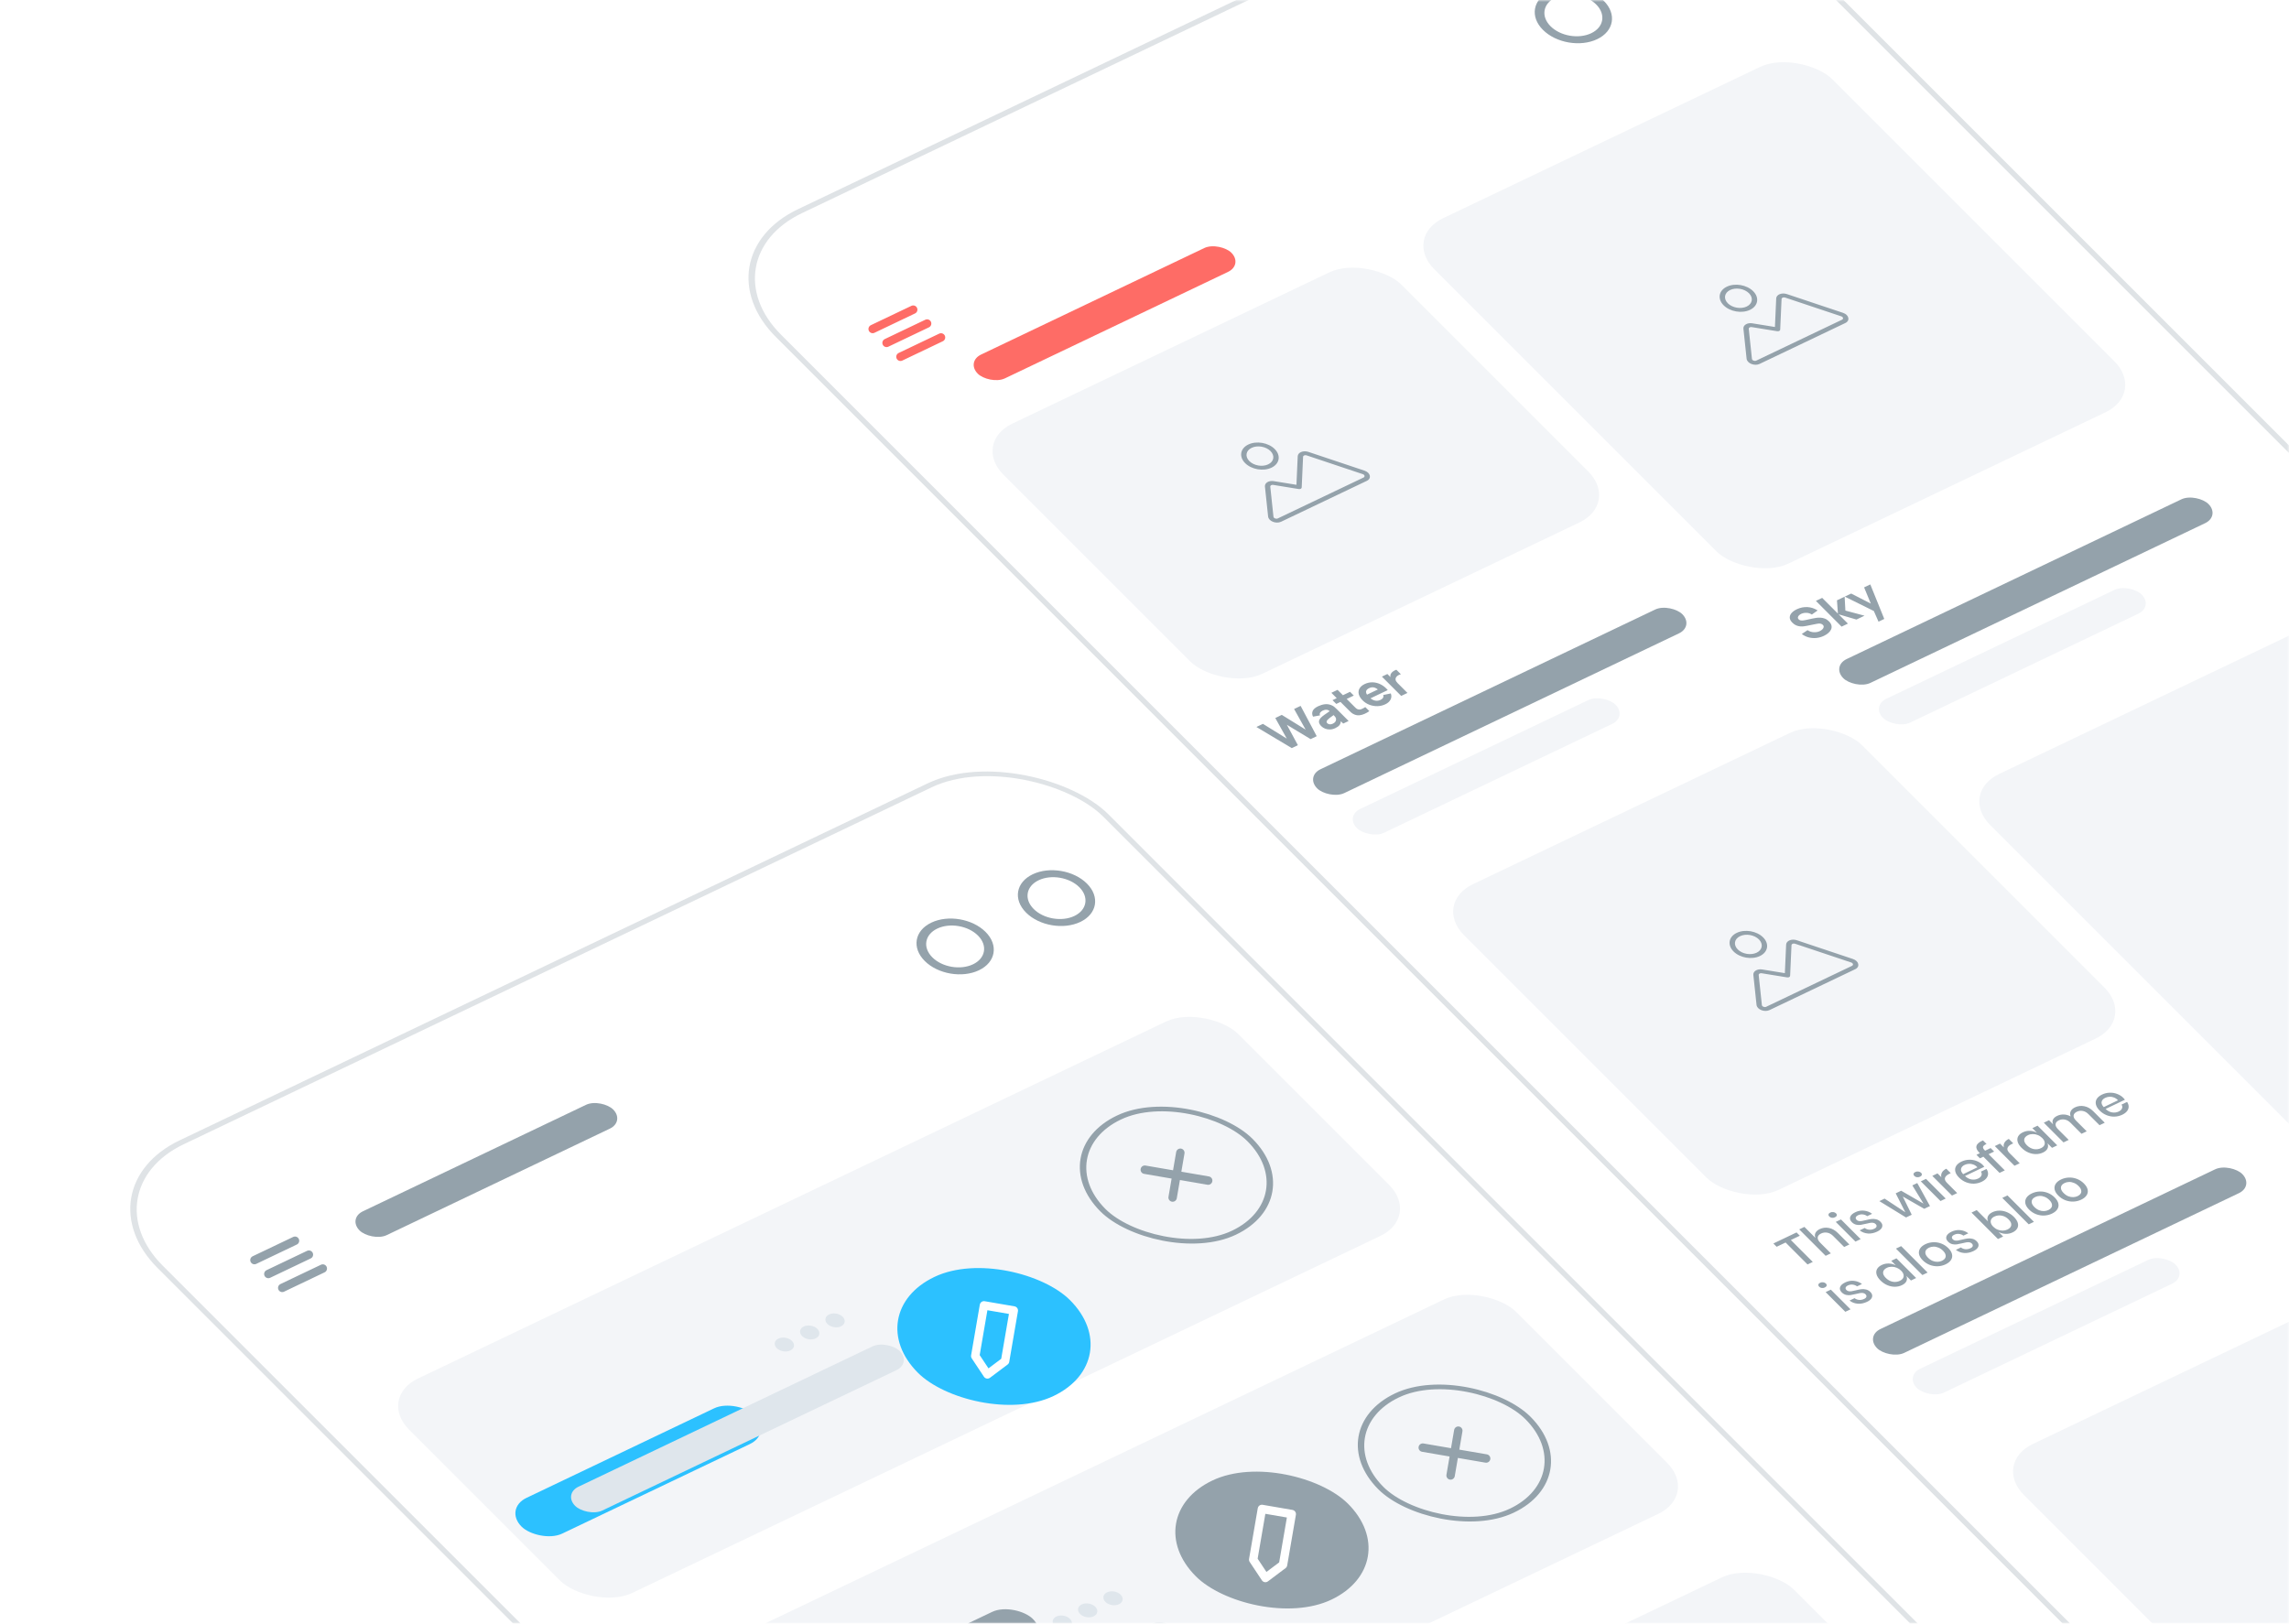 <svg fill="none" height="415" viewBox="0 0 585 415" width="585" xmlns="http://www.w3.org/2000/svg" xmlns:xlink="http://www.w3.org/1999/xlink"><filter id="a" color-interpolation-filters="sRGB" filterUnits="userSpaceOnUse" height="119.556" width="150.722" x="87.727" y="316.234"><feFlood flood-opacity="0" result="BackgroundImageFix"/><feColorMatrix in="SourceAlpha" type="matrix" values="0 0 0 0 0 0 0 0 0 0 0 0 0 0 0 0 0 0 127 0"/><feOffset dy="19"/><feGaussianBlur stdDeviation="20.5"/><feColorMatrix type="matrix" values="0 0 0 0 0.173 0 0 0 0 0.757 0 0 0 0 1 0 0 0 0.5 0"/><feBlend in2="BackgroundImageFix" mode="normal" result="effect1_dropShadow"/><feBlend in="SourceGraphic" in2="effect1_dropShadow" mode="normal" result="shape"/></filter><filter id="b" color-interpolation-filters="sRGB" filterUnits="userSpaceOnUse" height="130.981" width="151.307" x="178.371" y="276.141"><feFlood flood-opacity="0" result="BackgroundImageFix"/><feColorMatrix in="SourceAlpha" type="matrix" values="0 0 0 0 0 0 0 0 0 0 0 0 0 0 0 0 0 0 127 0"/><feOffset dy="19"/><feGaussianBlur stdDeviation="20.5"/><feColorMatrix type="matrix" values="0 0 0 0 0.173 0 0 0 0 0.757 0 0 0 0 1 0 0 0 0.5 0"/><feBlend in2="BackgroundImageFix" mode="normal" result="effect1_dropShadow"/><feBlend in="SourceGraphic" in2="effect1_dropShadow" mode="normal" result="shape"/></filter><filter id="c" color-interpolation-filters="sRGB" filterUnits="userSpaceOnUse" height="118.983" width="152.859" x="205.854" y="20.586"><feFlood flood-opacity="0" result="BackgroundImageFix"/><feColorMatrix in="SourceAlpha" type="matrix" values="0 0 0 0 0 0 0 0 0 0 0 0 0 0 0 0 0 0 127 0"/><feOffset dy="19"/><feGaussianBlur stdDeviation="20.5"/><feColorMatrix type="matrix" values="0 0 0 0 0.992 0 0 0 0 0.424 0 0 0 0 0.4 0 0 0 0.5 0"/><feBlend in2="BackgroundImageFix" mode="normal" result="effect1_dropShadow"/><feBlend in="SourceGraphic" in2="effect1_dropShadow" mode="normal" result="shape"/></filter><clipPath id="d"><rect height="582.691" rx="28.704" transform="matrix(.903 -.431 .707 .707 20 303.852)" width="269.1"/></clipPath><clipPath id="e"><path d="m0 0h20.093v20.093h-20.093z" transform="matrix(.903 -.431 .707 .707 237.854 319.852)"/></clipPath><clipPath id="f"><path d="m0 0h20.093v20.093h-20.093z" transform="matrix(.903 -.431 .707 .707 284.488 297.609)"/></clipPath><clipPath id="g"><path d="m0 0h20.093v20.093h-20.093z" transform="matrix(.903 -.431 .707 .707 308.893 390.891)"/></clipPath><clipPath id="h"><path d="m0 0h20.093v20.093h-20.093z" transform="matrix(.903 -.431 .707 .707 355.527 368.648)"/></clipPath><clipPath id="i"><path d="m0 0h269.1v68.89h-269.1z" transform="matrix(.903 -.431 .707 .707 20.002 303.852)"/></clipPath><clipPath id="j"><path d="m0 0h17.222v17.222h-17.222z" transform="matrix(.903 -.431 .707 .707 59.902 320.793)"/></clipPath><clipPath id="k"><path d="m0 0h17.222v17.222h-17.222z" transform="matrix(.903 -.431 .707 .707 230.246 239.543)"/></clipPath><clipPath id="l"><path d="m0 0h17.222v17.222h-17.222z" transform="matrix(.903 -.431 .707 .707 256.154 227.188)"/></clipPath><clipPath id="m"><rect height="582.691" rx="28.704" transform="matrix(.903 -.431 .707 .707 178 65.852)" width="269.1"/></clipPath><clipPath id="n"><path d="m0 0h17.222v17.222h-17.222z" transform="matrix(.903 -.431 .707 .707 217.9 82.793)"/></clipPath><clipPath id="o"><path d="m0 0h17.222v17.222h-17.222z" transform="matrix(.903 -.431 .707 .707 388.244 1.543)"/></clipPath><clipPath id="p"><path d="m0 0h17.222v17.222h-17.222z" transform="matrix(.903 -.431 .707 .707 414.152 -10.812)"/></clipPath><mask id="q" height="415" maskUnits="userSpaceOnUse" width="585" x="0" y="0"><path d="m0 0h585v415h-585z" fill="#e6f1fa"/></mask><g mask="url(#q)"><g clip-path="url(#d)"><rect fill="#fff" height="582.691" rx="28.704" transform="matrix(.903 -.431 .707 .707 20 303.852)" width="269.1"/><rect fill="#f3f5f8" height="77.501" rx="11.482" transform="matrix(.903 -.431 .707 .707 96.438 357.324)" width="234.655"/><g filter="url(#a)"><rect fill="#2cc1ff" height="12.917" rx="6.458" transform="matrix(.903 -.431 .707 .707 128.727 366.656)" width="66.019"/></g><path clip-rule="evenodd" d="m214.936 339.025c1.073-.512 1.261-1.608.421-2.449-.841-.841-2.393-1.107-3.466-.596-1.073.512-1.261 1.609-.421 2.449.841.841 2.393 1.108 3.466.596zm-12.533 3.731c.841.84.653 1.937-.42 2.449-1.073.511-2.625.245-3.466-.596-.84-.841-.652-1.937.421-2.449s2.625-.245 3.465.596zm6.479-3.09c.841.84.652 1.937-.421 2.449s-2.624.245-3.465-.596c-.841-.84-.652-1.937.421-2.449s2.624-.245 3.465.596z" fill="#dfe6ec" fill-rule="evenodd"/><rect fill="#dfe6ec" height="8.611" rx="4.306" transform="matrix(.903 -.431 .707 .707 143.949 381.879)" width="91.853"/><g filter="url(#b)"><rect fill="#2cc1ff" height="43.056" rx="21.528" transform="matrix(.903 -.431 .707 .707 219.371 316.676)" width="43.056"/><g clip-path="url(#e)"><path d="m249.247 327.621 2.226-12.953 7.623 1.31-2.226 12.953-4.506 3.386z" stroke="#fff" stroke-linecap="round" stroke-linejoin="round" stroke-width="2.153"/></g></g><rect fill="#f3f5f8" height="41.621" rx="20.81" transform="matrix(.903 -.431 .707 .707 265.978 294.989)" width="41.621" x="1.155" y=".198"/><g clip-path="url(#f)"><path d="m299.69 306.107 1.967-11.449m7.116 7.116-16.2-2.784" stroke="#94a2ab" stroke-linecap="round" stroke-linejoin="round" stroke-width="2.153"/></g><rect height="41.621" rx="20.81" stroke="#94a2ab" stroke-width="1.435" transform="matrix(.903 -.431 .707 .707 265.978 294.989)" width="41.621" x="1.155" y=".198"/><rect fill="#f3f5f8" height="77.501" rx="11.482" transform="matrix(.903 -.431 .707 .707 167.477 428.363)" width="234.655"/><rect fill="#94a2ab" height="12.917" rx="6.458" transform="matrix(.903 -.431 .707 .707 199.768 437.695)" width="66.019"/><path clip-rule="evenodd" d="m285.975 410.064c1.073-.512 1.261-1.608.421-2.449-.841-.841-2.393-1.107-3.466-.596-1.073.512-1.261 1.609-.42 2.449.84.841 2.392 1.108 3.465.596zm-12.532 3.731c.84.84.652 1.937-.421 2.449-1.073.511-2.625.245-3.466-.596-.84-.841-.652-1.937.421-2.449s2.625-.245 3.466.596zm6.478-3.09c.841.84.652 1.937-.421 2.449s-2.624.245-3.465-.596c-.841-.84-.652-1.937.421-2.449s2.624-.245 3.465.596z" fill="#dfe6ec" fill-rule="evenodd"/><rect fill="#dfe6ec" height="8.611" rx="4.306" transform="matrix(.903 -.431 .707 .707 214.988 452.918)" width="91.853"/><rect fill="#94a2ab" height="43.056" rx="21.528" transform="matrix(.903 -.431 .707 .707 290.41 387.715)" width="43.056"/><g clip-path="url(#g)"><path d="m320.282 398.66 2.226-12.953 7.623 1.31-2.226 12.953-4.506 3.386z" stroke="#fff" stroke-linecap="round" stroke-linejoin="round" stroke-width="2.153"/></g><rect fill="#f3f5f8" height="41.621" rx="20.81" transform="matrix(.903 -.431 .707 .707 337.017 366.028)" width="41.621" x="1.155" y=".198"/><g clip-path="url(#h)"><path d="m370.729 377.146 1.967-11.449m7.116 7.116-16.199-2.783" stroke="#94a2ab" stroke-linecap="round" stroke-linejoin="round" stroke-width="2.153"/></g><rect height="41.621" rx="20.81" stroke="#94a2ab" stroke-width="1.435" transform="matrix(.903 -.431 .707 .707 337.017 366.028)" width="41.621" x="1.155" y=".198"/><rect fill="#f3f5f8" height="77.501" rx="11.482" transform="matrix(.903 -.431 .707 .707 238.516 499.402)" width="234.655"/><g clip-path="url(#i)"><path d="m0 0h269.1v68.89h-269.1z" fill="#fff" transform="matrix(.903 -.431 .707 .707 20.002 303.852)"/><g clip-path="url(#j)"><path d="m65.029 322.094 10.363-4.943m-6.811 8.495 10.363-4.943m-6.811 8.495 10.363-4.943" stroke="#94a2ab" stroke-linecap="round" stroke-linejoin="round" stroke-width="2.153"/></g><rect fill="#94a2ab" height="8.611" rx="4.306" transform="matrix(.903 -.431 .707 .707 88.857 311.48)" width="71.76"/><g clip-path="url(#k)"><circle r="7.535" stroke="#94a2ab" stroke-width="2.153" transform="matrix(.903 -.431 .707 .707 244.107 241.924)"/></g><g clip-path="url(#l)"><circle r="7.535" stroke="#94a2ab" stroke-width="2.153" transform="matrix(.903 -.431 .707 .707 270.013 229.568)"/></g></g></g><rect height="581.256" rx="27.986" stroke="#94a2ab" stroke-opacity=".3" stroke-width="1.435" transform="matrix(.903 -.431 .707 .707 19.972 304.407)" width="267.665" x="1.155" y=".198"/><g clip-path="url(#m)"><rect fill="#fff" height="582.691" rx="28.704" transform="matrix(.903 -.431 .707 .707 178 65.852)" width="269.1"/><rect fill="#f3f5f8" height="90.418" rx="11.482" transform="matrix(.903 -.431 .707 .707 248.346 113.238)" width="112.663"/><g fill="#94a2ab"><path clip-rule="evenodd" d="m319.885 114.467c-1.491.71-1.752 2.233-.585 3.401 1.168 1.168 3.323 1.538 4.813.827 1.491-.711 1.752-2.234.585-3.401-1.168-1.168-3.323-1.538-4.813-.827zm-1.664 3.916c-1.635-1.635-1.269-3.767.818-4.762s5.104-.477 6.738 1.158c1.635 1.634 1.269 3.766-.818 4.762-2.087.995-5.103.477-6.738-1.158zm15.716-1.982c-.437-.146-.896.041-.91.371l-.351 7.825c-.006.136-.091.257-.235.335s-.334.104-.524.073l-6.515-1.057c-.427-.069-.79.153-.757.463l.812 7.661c.042.395.675.649 1.106.443l21.914-10.452c.427-.204.315-.697-.198-.868zm-2.281.223c.044-.99 1.421-1.552 2.732-1.114l14.342 4.795c1.537.513 1.874 1.993.593 2.604l-21.914 10.452c-1.293.617-3.194-.144-3.319-1.33l-.813-7.661c-.098-.929.993-1.594 2.272-1.387l5.78.938z" fill-rule="evenodd"/><path d="m330.138 191.225 1.562-.745-2.812-5.215 6.065 3.664 1.562-.746-4.116-7.749-1.667.795 2.947 5.272-6.095-3.77-1.658.804 2.938 5.263-6.095-3.771-1.667.795zm11.135-5.109c.486-.231.836-.484 1.051-.757.215-.278.333-.613.354-1.006l.603.603 1.387-.661-3.014-3.015c-.225-.225-.441-.423-.647-.595-.205-.171-.462-.319-.769-.442-.55-.223-1.108-.299-1.673-.227-.566.072-1.126.24-1.682.505-.758.362-1.228.775-1.412 1.24-.183.465-.151.94.098 1.424l1.79-.328c-.124-.273-.104-.515.06-.723.165-.209.363-.369.596-.48.374-.178.706-.256.998-.234.29.02.566.138.828.354-.524.349-.979.663-1.366.942-.39.276-.694.529-.912.759-.359.387-.515.756-.468 1.107.044.347.237.693.582 1.037.274.274.604.488.992.64.389.147.807.216 1.255.204.448-.016.898-.132 1.349-.347zm-.639-1.138c-.272.13-.535.185-.789.167-.257-.021-.469-.116-.636-.283-.125-.125-.181-.256-.168-.392.009-.14.094-.302.254-.486.127-.137.3-.289.518-.456.218-.172.559-.419 1.021-.743.115.12.234.257.358.409.12.149.201.293.241.431.028.091.033.216.016.377-.013.159-.08.328-.199.507-.12.174-.325.33-.616.469zm9.328-3.208-1.033-1.032c-.333.217-.661.392-.983.523s-.64.143-.954.036c-.165-.056-.327-.158-.487-.306-.16-.154-.335-.327-.527-.518l-1.808-1.809 1.818-.867-.959-.959-1.818.867-1.37-1.37-1.586.756 1.37 1.37-1.072.512.959.959 1.072-.511 1.882 1.881c.295.295.564.558.806.789.239.228.549.417.93.568.411.159.835.216 1.271.17.437-.051.866-.173 1.288-.365.429-.191.829-.423 1.201-.694zm4.113-1.76c.606-.289 1.039-.68 1.298-1.172.264-.495.289-1.024.075-1.587l-1.942.4c.173.529-.055.943-.684 1.244-.432.206-.866.273-1.304.203-.433-.072-.856-.27-1.267-.596l4.418-2.107c-.53-.629-1.127-1.111-1.79-1.446-.663-.336-1.348-.516-2.054-.539s-1.389.124-2.05.439c-.621.296-1.06.67-1.316 1.12-.259.447-.325.935-.198 1.464.127.528.46 1.062.999 1.601.493.493 1.069.866 1.729 1.118.66.247 1.345.363 2.054.349.709-.02 1.387-.183 2.032-.491zm-4.152-4.117c.381-.182.747-.246 1.098-.193.355.051.73.23 1.123.537l-2.775 1.323c-.466-.713-.281-1.268.554-1.667zm8.182 1.993 1.597-.762-2.521-2.521c-.572-.572-.675-1.099-.306-1.58.116-.159.283-.3.5-.421.218-.127.436-.21.653-.251l-1.16-1.16c-.311.108-.588.249-.833.424-.247.172-.43.367-.55.586-.081.138-.13.281-.148.429-.015.146-.005.296.029.451l-.795-.795-1.399.668z"/><rect height="8.611" rx="4.306" transform="matrix(.903 -.431 .707 .707 333.592 198.484)" width="103.334"/></g><rect fill="#f3f5f8" height="8.611" rx="4.306" transform="matrix(.903 -.431 .707 .707 343.74 208.633)" width="73.195"/><rect fill="#f3f5f8" height="110.51" rx="11.482" transform="matrix(.903 -.431 .707 .707 366.068 230.961)" width="112.663"/><path clip-rule="evenodd" d="m444.711 239.295c-1.491.711-1.752 2.233-.585 3.401 1.168 1.168 3.323 1.538 4.813.827 1.491-.711 1.753-2.234.585-3.401-1.168-1.168-3.323-1.538-4.813-.827zm-1.664 3.916c-1.635-1.635-1.268-3.767.818-4.762 2.087-.995 5.104-.477 6.738 1.158 1.635 1.635 1.269 3.767-.818 4.762-2.086.995-5.103.477-6.738-1.158zm15.717-1.982c-.437-.146-.896.041-.911.371l-.351 7.825c-.006.136-.091.258-.235.335-.144.078-.334.104-.523.073l-6.516-1.056c-.426-.07-.79.152-.757.462l.812 7.661c.042.395.675.649 1.106.443l21.914-10.452c.427-.203.315-.697-.198-.868zm-2.282.224c.045-.991 1.422-1.553 2.732-1.115l14.342 4.795c1.537.514 1.874 1.993.593 2.604l-21.914 10.452c-1.293.617-3.194-.144-3.319-1.329l-.813-7.662c-.098-.928.993-1.594 2.272-1.387l5.78.938z" fill="#94a2ab" fill-rule="evenodd"/><path d="m459.142 315.027.841.84-2.297 1.096 5.608 5.608-1.341.639-5.608-5.608-2.285 1.09-.84-.84zm5.916-.852c.746-.356 1.534-.453 2.362-.29.828.162 1.593.594 2.293 1.294l2.932 2.932-1.329.634-2.823-2.823c-.45-.45-.945-.727-1.484-.829-.545-.109-1.074-.041-1.587.203-.528.253-.818.589-.869 1.008-.057.414.171.877.682 1.388l2.676 2.677-1.329.633-6.759-6.758 1.33-.634 2.831 2.831c-.207-.459-.211-.888-.014-1.288s.56-.726 1.088-.978zm2.461-3.211c-.177-.176-.245-.359-.206-.549.04-.19.188-.346.445-.468.256-.123.52-.163.791-.122.279.038.507.145.683.322.177.177.238.359.185.546-.046.184-.197.337-.454.459-.256.123-.517.166-.782.131-.265-.036-.486-.142-.662-.319zm2.977.739 5.032 5.033-1.329.633-5.033-5.032zm3.654-1.838c.754-.359 1.509-.494 2.264-.405.757.08 1.438.348 2.045.805l-1.259.601c-.329-.248-.699-.395-1.113-.441-.411-.055-.819.013-1.223.206-.334.159-.531.348-.589.564-.057.207.021.417.234.631.158.158.352.254.582.289.229.034.469.032.718-.006.257-.041.601-.116 1.033-.223.568-.144 1.045-.241 1.431-.291.395-.053.797-.029 1.208.071.413.091.789.307 1.13.648.42.421.555.86.405 1.318-.142.455-.559.847-1.251 1.177-.8.382-1.595.545-2.385.49-.782-.059-1.485-.326-2.11-.801l1.294-.617c.313.255.691.403 1.133.444.443.041.885-.045 1.328-.256.319-.152.504-.334.555-.548.052-.223-.022-.434-.223-.635-.176-.177-.386-.284-.63-.32-.243-.037-.497-.033-.762.012-.271.04-.619.116-1.045.229-.552.137-1.018.234-1.399.289-.372.052-.758.034-1.157-.055-.397-.098-.76-.312-1.088-.641-.427-.426-.569-.866-.426-1.321.144-.464.577-.869 1.3-1.214zm15.846-7.463 3.249 5.883-1.469.701-5.476-3.135 2.282 4.658-1.458.695-6.816-4.181 1.341-.64 5.297 3.49-2.464-4.841 1.399-.667 5.705 3.295-2.849-4.658zm-.743-1.804c-.177-.177-.245-.36-.205-.55s.188-.346.444-.468c.257-.123.52-.163.792-.121.278.037.506.145.683.321.176.177.238.359.184.546-.046.184-.197.337-.453.459-.257.123-.517.166-.783.131-.265-.036-.485-.142-.662-.318zm2.977.738 5.033 5.033-1.329.634-5.033-5.033zm3.924-.415c-.111-.432-.059-.839.156-1.221.209-.387.578-.707 1.107-.959l1.132 1.132-.396.189c-.583.278-.94.615-1.073 1.011-.13.386.06.835.572 1.346l2.548 2.549-1.329.634-5.033-5.033 1.329-.634zm10.584-3.146c.171.171.304.327.401.47l-4.943 2.358c.541.506 1.107.803 1.699.889.591.087 1.14.009 1.645-.232.443-.211.728-.477.854-.798.135-.325.091-.65-.132-.976l1.423-.678c.267.393.402.792.404 1.196s-.135.789-.412 1.155c-.283.359-.693.667-1.229.923-.622.297-1.277.456-1.966.479-.681.019-1.353-.101-2.015-.361-.661-.26-1.257-.655-1.787-1.185-.523-.523-.844-1.045-.962-1.564-.117-.52-.043-.996.224-1.429.275-.437.724-.804 1.345-1.1.63-.301 1.281-.459 1.955-.474.675-.025 1.316.083 1.924.323.61.231 1.134.566 1.572 1.004zm-1.368.612c-.313-.336-.661-.575-1.043-.716-.381-.151-.763-.212-1.146-.182-.382.02-.736.108-1.063.264-.52.248-.831.581-.931.997s.078.876.534 1.378zm2.332-5.969c-.539.23-.837.472-.895.724-.063.246.084.549.444.908l.082.082 1.411-.672.895.895-1.411.673 4.137 4.137-1.34.639-4.138-4.137-.874.417-.895-.895.874-.417-.164-.164c-.615-.615-.846-1.185-.692-1.708.148-.529.699-.994 1.653-1.395zm4.425.884c-.111-.432-.059-.839.157-1.221.209-.387.578-.707 1.106-.959l1.133 1.132-.396.189c-.583.278-.941.615-1.073 1.011-.131.386.06.835.571 1.346l2.549 2.549-1.33.634-5.032-5.033 1.329-.634zm4.854-3.866c.583-.278 1.193-.403 1.83-.374s1.227.188 1.77.478l-1.169-1.169 1.329-.634 5.032 5.033-1.329.634-1.169-1.169c.201.453.207.89.021 1.312-.187.422-.572.771-1.155 1.05-.559.266-1.164.402-1.814.406-.642.001-1.283-.134-1.921-.405s-1.223-.672-1.752-1.202c-.524-.523-.856-1.039-.997-1.548-.141-.508-.098-.969.131-1.384.236-.418.633-.761 1.193-1.028zm1.321.719c-.59.282-.915.657-.974 1.126-.058.459.172.947.69 1.465.517.517 1.1.842 1.748.973.65.122 1.27.042 1.861-.24.373-.178.64-.404.802-.679.155-.281.193-.587.115-.918-.079-.331-.286-.664-.621-.999-.328-.329-.703-.577-1.124-.745-.427-.175-.855-.258-1.284-.251-.435 0-.839.09-1.213.268zm11.984-7.092c.762-.363 1.557-.464 2.385-.301.836.158 1.604.588 2.305 1.288l2.932 2.932-1.33.634-2.822-2.822c-.438-.439-.916-.71-1.433-.814-.524-.11-1.03-.048-1.52.185-.521.249-.806.578-.855.988-.047.4.179.85.678 1.349l2.676 2.677-1.329.634-2.822-2.823c-.438-.438-.916-.709-1.433-.813-.524-.11-1.03-.049-1.52.185-.521.248-.806.577-.855.988-.047.4.179.85.678 1.349l2.676 2.676-1.329.634-5.032-5.033 1.329-.633 1.05 1.05c-.202-.443-.21-.853-.024-1.23.186-.376.535-.687 1.048-.931.537-.256 1.103-.373 1.698-.352.604.018 1.19.18 1.758.484-.191-.467-.187-.905.012-1.314.199-.41.558-.739 1.079-.987zm12.384-2.427c.171.171.304.327.401.47l-4.943 2.358c.541.506 1.107.803 1.699.889.591.087 1.14.01 1.645-.231.443-.212.728-.478.854-.799.135-.325.091-.65-.132-.976l1.423-.678c.267.394.402.793.404 1.196.002.404-.135.789-.412 1.155-.283.36-.693.668-1.229.923-.622.297-1.277.457-1.966.479-.682.02-1.353-.101-2.015-.361-.661-.26-1.257-.655-1.787-1.184-.524-.524-.844-1.046-.962-1.565s-.043-.996.224-1.429c.275-.437.723-.803 1.345-1.1.63-.3 1.281-.458 1.955-.474.675-.025 1.316.083 1.924.324.61.23 1.134.565 1.572 1.003zm-1.368.612c-.313-.336-.661-.575-1.043-.716-.381-.151-.763-.212-1.147-.182-.381.02-.735.108-1.062.264-.52.248-.831.581-.931.997-.1.417.078.876.534 1.378zm-76.371 47.661c-.177-.177-.245-.36-.205-.55.039-.19.187-.346.444-.468.256-.122.52-.163.791-.121.279.038.507.145.684.321.176.177.238.359.184.546-.046.184-.197.337-.453.46-.257.122-.518.165-.783.13-.265-.036-.486-.142-.662-.318zm2.977.738 5.032 5.033-1.329.634-5.032-5.033zm3.654-1.837c.754-.36 1.509-.495 2.264-.406.757.08 1.439.349 2.045.806l-1.259.6c-.328-.248-.699-.395-1.112-.44-.412-.056-.819.013-1.224.205-.334.16-.53.348-.589.565-.057.207.021.417.234.63.159.158.352.255.582.289s.469.033.718-.005c.257-.042.602-.116 1.034-.223.567-.145 1.044-.242 1.431-.292.394-.053.797-.029 1.207.072.413.091.79.307 1.131.648.42.42.555.859.405 1.317-.143.455-.56.847-1.251 1.177-.801.382-1.596.546-2.386.491-.782-.059-1.485-.326-2.11-.802l1.294-.617c.313.255.691.404 1.133.444.443.041.886-.044 1.329-.256.318-.152.503-.334.554-.547.053-.223-.022-.435-.222-.636-.177-.177-.387-.283-.63-.32-.244-.037-.498-.033-.763.013-.27.039-.619.115-1.045.229-.552.137-1.018.233-1.398.289-.373.052-.759.033-1.157-.055-.397-.099-.76-.312-1.089-.641-.426-.427-.568-.867-.426-1.322.144-.464.578-.869 1.3-1.213zm9.359-4.464c.583-.278 1.193-.403 1.83-.374s1.227.188 1.769.478l-1.169-1.169 1.329-.634 5.033 5.033-1.329.634-1.169-1.169c.2.453.207.89.02 1.312-.186.422-.571.771-1.154 1.05-.56.266-1.164.402-1.814.406-.643.001-1.283-.134-1.921-.405-.639-.271-1.223-.672-1.753-1.202-.523-.523-.856-1.039-.997-1.548-.141-.508-.097-.969.131-1.384.236-.418.634-.761 1.194-1.028zm1.321.719c-.591.282-.916.657-.975 1.126-.057.459.173.947.69 1.465.518.517 1.101.842 1.749.973.65.122 1.27.042 1.861-.24.373-.178.64-.404.801-.679.156-.281.194-.587.115-.918-.078-.331-.285-.664-.62-.999-.329-.329-.704-.577-1.124-.745-.427-.175-.855-.258-1.284-.251-.436 0-.84.09-1.213.268zm3.636-5.539 6.759 6.759-1.329.634-6.759-6.759zm6.209-.506c.621-.296 1.285-.46 1.989-.49s1.391.083 2.061.339c.669.256 1.266.646 1.79 1.17.529.53.849 1.056.959 1.579s.02 1.007-.271 1.451c-.29.445-.746.815-1.368 1.112-.622.296-1.285.46-1.989.49-.697.026-1.384-.087-2.061-.339-.676-.263-1.275-.656-1.799-1.179-.524-.524-.84-1.047-.95-1.57-.103-.527-.012-1.011.27-1.452.291-.444.747-.814 1.369-1.111zm.904.904c-.342.163-.596.374-.762.633s-.21.559-.133.9c.079.332.301.68.666 1.045.371.372.767.641 1.188.809.429.165.847.239 1.257.224.409-.015.785-.105 1.127-.268s.596-.374.761-.633c.166-.259.21-.554.131-.885-.071-.335-.292-.688-.663-1.06-.366-.365-.763-.63-1.191-.794-.427-.174-.845-.254-1.254-.238-.409.015-.785.104-1.127.267zm5.748-4.077c.754-.359 1.509-.495 2.264-.405.757.079 1.438.348 2.045.805l-1.259.601c-.329-.248-.699-.395-1.113-.441-.411-.056-.819.013-1.223.206-.334.159-.531.347-.589.564-.057.207.021.417.234.63.158.159.352.255.582.289.229.035.469.033.718-.005.257-.041.601-.116 1.033-.223.568-.145 1.044-.242 1.431-.291.395-.053.797-.03 1.208.071.413.091.789.307 1.13.648.42.42.555.86.405 1.318-.142.454-.559.847-1.251 1.177-.8.382-1.596.545-2.385.49-.782-.059-1.485-.326-2.11-.801l1.294-.618c.313.256.691.404 1.133.445.443.04.885-.045 1.328-.256.319-.152.504-.335.555-.548.052-.223-.022-.435-.223-.636-.176-.176-.386-.283-.63-.32-.243-.036-.497-.032-.762.013-.271.039-.619.116-1.045.229-.552.137-1.018.234-1.399.289-.372.052-.758.034-1.157-.055-.397-.098-.76-.312-1.088-.641-.427-.426-.569-.867-.426-1.321.144-.465.577-.869 1.3-1.214zm10.466-4.992c.559-.267 1.16-.4 1.803-.401.65-.004 1.294.129 1.932.4.639.271 1.22.669 1.743 1.192.53.53.866 1.049 1.007 1.557.141.509.093.972-.143 1.39-.228.415-.622.756-1.182 1.023-.583.278-1.193.402-1.83.373-.637-.028-1.223-.19-1.758-.483l1.169 1.169-1.329.634-6.759-6.759 1.329-.634 2.896 2.895c-.208-.449-.219-.884-.033-1.306.187-.422.572-.772 1.155-1.05zm.505 1.108c-.373.178-.637.408-.792.688-.162.275-.2.581-.115.919.078.331.282.661.611.99.335.335.712.586 1.133.754s.849.252 1.284.251c.429-.007.831-.099 1.204-.277.59-.282.918-.654.984-1.117.059-.469-.17-.962-.688-1.48-.511-.511-1.095-.831-1.751-.959s-1.279-.051-1.87.231zm3.345-5.399 6.759 6.759-1.33.633-6.758-6.758zm6.208-.506c.622-.297 1.285-.46 1.99-.491.704-.03 1.391.083 2.061.339.669.257 1.266.647 1.789 1.17.53.53.85 1.056.96 1.58.11.523.019 1.006-.271 1.451-.29.444-.746.814-1.368 1.111s-1.285.46-1.99.49c-.696.027-1.383-.086-2.061-.339-.675-.262-1.275-.655-1.798-1.179-.524-.523-.841-1.047-.951-1.57-.102-.527-.012-1.011.271-1.451.29-.444.747-.815 1.368-1.111zm.905.904c-.342.163-.596.374-.762.633s-.21.559-.133.9c.078.331.3.679.666 1.045.371.371.767.641 1.188.809.428.164.847.239 1.256.223.41-.015.785-.104 1.127-.267s.596-.375.762-.633c.166-.259.209-.554.131-.886-.071-.335-.292-.688-.664-1.059-.365-.366-.762-.63-1.19-.795-.427-.174-.845-.253-1.254-.238-.41.015-.785.105-1.127.268zm6.575-4.472c.622-.297 1.285-.46 1.99-.491.704-.03 1.391.083 2.061.339.669.257 1.266.647 1.789 1.17.53.53.85 1.057.96 1.58s.02 1.007-.271 1.451c-.29.444-.746.815-1.368 1.111-.622.297-1.285.46-1.989.49-.697.027-1.384-.086-2.061-.339-.676-.262-1.276-.655-1.799-1.179-.524-.523-.841-1.047-.951-1.57-.102-.527-.011-1.01.271-1.451.291-.444.747-.815 1.368-1.111zm.905.904c-.342.163-.596.374-.762.633s-.21.559-.133.9c.078.331.3.679.666 1.045.371.371.767.641 1.188.809.428.164.847.239 1.257.224.409-.016.785-.105 1.127-.268s.595-.374.761-.633.21-.554.131-.886c-.071-.334-.292-.688-.664-1.059-.365-.365-.762-.63-1.19-.795-.427-.174-.845-.253-1.254-.238-.41.016-.785.105-1.127.268z" fill="#94a2ab"/><rect fill="#94a2ab" height="8.611" rx="4.306" transform="matrix(.903 -.431 .707 .707 476.688 341.578)" width="103.334"/><rect fill="#f3f5f8" height="8.611" rx="4.306" transform="matrix(.903 -.431 .707 .707 486.84 351.73)" width="73.195"/><rect fill="#f3f5f8" height="126.298" rx="11.482" transform="matrix(.903 -.431 .707 .707 509.16 374.051)" width="112.663"/><path clip-rule="evenodd" d="m593.383 387.963c-1.491.711-1.752 2.233-.585 3.401 1.168 1.168 3.323 1.538 4.813.827 1.491-.711 1.752-2.234.585-3.401-1.168-1.168-3.323-1.538-4.813-.827zm-1.664 3.916c-1.635-1.635-1.269-3.767.818-4.762s5.104-.477 6.738 1.158c1.635 1.634 1.269 3.767-.818 4.762s-5.103.477-6.738-1.158zm15.716-1.982c-.436-.146-.895.041-.91.371l-.351 7.825c-.006.136-.091.257-.235.335s-.334.104-.524.073l-6.515-1.057c-.427-.069-.79.153-.757.463l.812 7.661c.042.395.675.649 1.106.443l21.914-10.452c.427-.203.315-.697-.198-.868zm-2.281.224c.044-.991 1.421-1.553 2.732-1.115l14.342 4.795c1.537.514 1.874 1.993.593 2.604l-21.914 10.452c-1.293.617-3.194-.144-3.319-1.329l-.813-7.662c-.098-.928.993-1.594 2.272-1.387l5.78.938z" fill="#94a2ab" fill-rule="evenodd"/><rect fill="#f3f5f8" height="143.52" rx="11.482" transform="matrix(.903 -.431 .707 .707 500.531 202.797)" width="112.663"/><path clip-rule="evenodd" d="m590.846 222.799c-1.491.71-1.752 2.233-.585 3.401 1.168 1.168 3.323 1.538 4.813.827 1.491-.711 1.752-2.234.585-3.401-1.168-1.168-3.323-1.538-4.813-.827zm-1.664 3.916c-1.635-1.635-1.269-3.767.818-4.762s5.103-.477 6.738 1.158c1.635 1.634 1.269 3.766-.818 4.762-2.087.995-5.104.477-6.738-1.158zm15.716-1.982c-.437-.146-.896.041-.91.371l-.351 7.825c-.006.136-.091.257-.235.335s-.334.104-.524.073l-6.515-1.057c-.427-.069-.79.153-.757.463l.812 7.661c.042.395.675.649 1.106.443l21.914-10.452c.427-.203.315-.697-.198-.868zm-2.281.224c.044-.991 1.421-1.553 2.732-1.115l14.342 4.795c1.537.514 1.874 1.993.592 2.604l-21.913 10.452c-1.293.617-3.194-.144-3.32-1.329l-.812-7.662c-.098-.929.993-1.594 2.272-1.387l5.78.938z" fill="#94a2ab" fill-rule="evenodd"/><rect fill="#f3f5f8" height="124.862" rx="11.482" transform="matrix(.903 -.431 .707 .707 358.453 60.719)" width="112.663"/><path clip-rule="evenodd" d="m442.172 74.127c-1.491.711-1.752 2.234-.585 3.401 1.168 1.168 3.323 1.538 4.813.827 1.491-.711 1.753-2.234.585-3.401s-3.323-1.538-4.813-.827zm-1.664 3.916c-1.635-1.635-1.268-3.767.818-4.762 2.087-.995 5.104-.477 6.738 1.158 1.635 1.635 1.269 3.767-.818 4.762s-5.103.477-6.738-1.158zm15.716-1.982c-.436-.146-.895.041-.91.371l-.351 7.825c-.006.136-.091.258-.235.335s-.334.104-.524.073l-6.515-1.057c-.426-.069-.79.153-.757.462l.812 7.662c.042.395.675.649 1.106.443l21.914-10.452c.427-.204.315-.697-.198-.868zm-2.281.224c.045-.991 1.422-1.552 2.732-1.114l14.342 4.794c1.537.514 1.874 1.993.593 2.604l-21.914 10.452c-1.293.617-3.194-.144-3.319-1.33l-.813-7.662c-.098-.928.993-1.594 2.272-1.387l5.78.938z" fill="#94a2ab" fill-rule="evenodd"/><path d="m466.151 162.525c.427-.204.798-.444 1.113-.72.319-.278.553-.578.701-.901.145-.325.18-.663.105-1.014-.075-.356-.289-.71-.642-1.063-.332-.332-.685-.568-1.061-.708-.371-.142-.745-.221-1.121-.235-.375-.019-.731-.002-1.068.051-.34.05-.642.104-.906.162l-1.767.385c-.216.049-.436.086-.662.113s-.439.023-.64-.012c-.204-.037-.378-.127-.521-.271-.155-.155-.221-.321-.198-.499.027-.179.121-.35.281-.511.16-.167.368-.306.623-.419.39-.172.828-.251 1.314-.236.486.016.936.161 1.349.436l1.485-1.045c-.82-.522-1.686-.808-2.598-.859-.911-.051-1.807.127-2.687.533-.578.271-1.033.592-1.364.961s-.492.767-.483 1.195c.008.428.233.862.675 1.304.313.313.64.542.979.686.34.139.673.223 1 .251.327.029.631.025.912-.01.284-.036.527-.075.726-.117l2.683-.537c.402-.08.716-.088.94-.024.222.061.4.158.533.292.183.183.257.375.223.575-.031.199-.137.389-.318.57-.18.181-.401.333-.661.457-.467.223-.985.319-1.554.289-.569-.029-1.101-.205-1.595-.527l-1.464.981c.53.404 1.116.691 1.757.862.643.166 1.299.217 1.97.153.672-.069 1.319-.251 1.941-.548zm4.501-2.349 1.621-.773-2.375-2.375 4.555 1.335 2.064-.985-4.891-1.309-.193-3.55-1.959.934.242 3.392-4.019-4.019-1.609.768zm9.441-1.266 1.469-.701-3.568-8.82-1.586.757 1.713 4.14-5.012-2.567-1.644.784 7.433 3.679z" fill="#94a2ab"/><rect fill="#94a2ab" height="8.611" rx="4.306" transform="matrix(.903 -.431 .707 .707 468.057 170.32)" width="103.334"/><rect fill="#f3f5f8" height="8.611" rx="4.306" transform="matrix(.903 -.431 .707 .707 478.203 180.469)" width="73.195"/><g clip-path="url(#n)"><path d="m223.027 84.094 10.363-4.943m-6.811 8.495 10.363-4.943m-6.811 8.495 10.363-4.943" stroke="#fe6c66" stroke-linecap="round" stroke-linejoin="round" stroke-width="2.153"/></g><g filter="url(#c)"><rect fill="#fe6c66" height="8.611" rx="4.306" transform="matrix(.903 -.431 .707 .707 246.854 73.481)" width="71.76"/></g><g clip-path="url(#o)"><circle r="7.535" stroke="#94a2ab" stroke-width="2.153" transform="matrix(.903 -.431 .707 .707 402.107 3.924)"/></g><g clip-path="url(#p)"><circle r="7.535" stroke="#94a2ab" stroke-width="2.153" transform="matrix(.903 -.431 .707 .707 428.013 -8.432)"/></g></g><rect height="581.256" rx="27.986" stroke="#94a2ab" stroke-opacity=".3" stroke-width="1.435" transform="matrix(.903 -.431 .707 .707 177.972 66.407)" width="267.665" x="1.155" y=".198"/></g></svg>